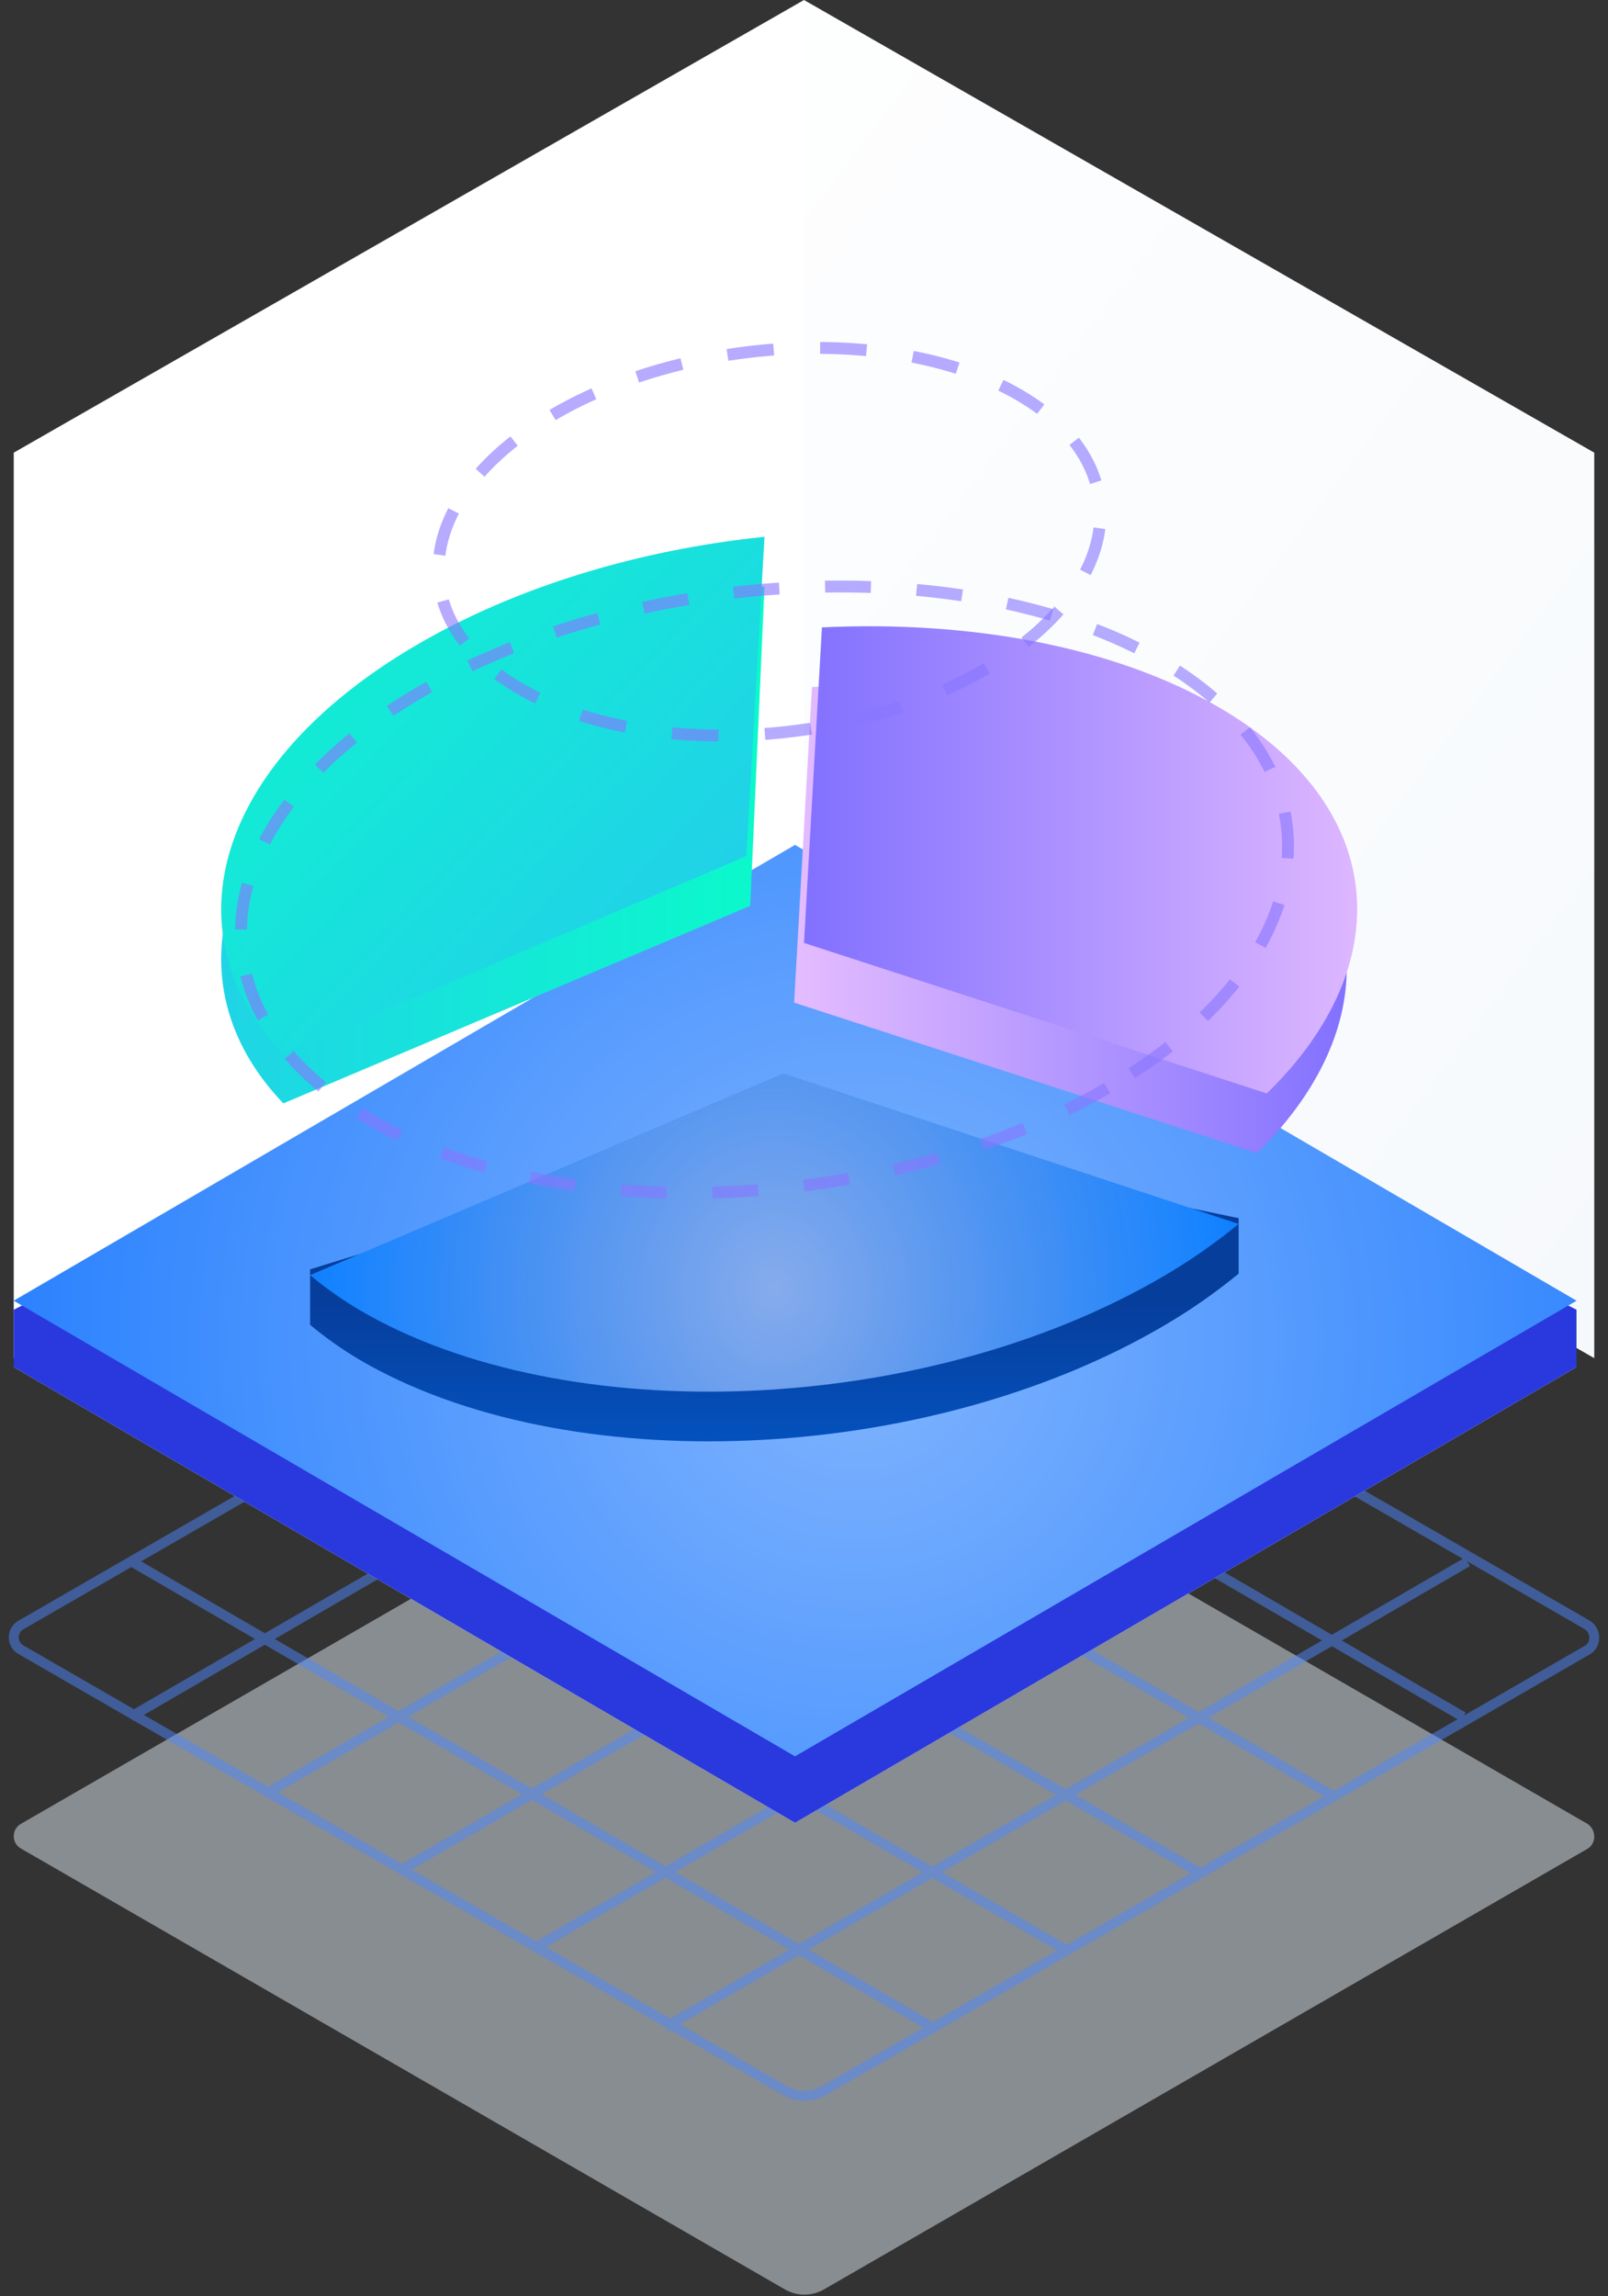 <?xml version="1.0" encoding="UTF-8"?>
<svg width="117px" height="167px" viewBox="0 0 117 167" version="1.1" xmlns="http://www.w3.org/2000/svg" xmlns:xlink="http://www.w3.org/1999/xlink">
    <rect x="0" y="0" width="117" height="167" fill="#333333" stroke="none"/>
    <!-- Generator: Sketch 49.3 (51167) - http://www.bohemiancoding.com/sketch -->
    <title>Group 14</title>
    <desc>Created with Sketch.</desc>
    <defs>
        <linearGradient x1="92.691%" y1="104.867%" x2="-10.964%" y2="-28.357%" id="linearGradient-1">
            <stop stop-color="#F6F9FC" offset="0%"></stop>
            <stop stop-color="#FFFFFF" offset="100%"></stop>
        </linearGradient>
        <linearGradient x1="3288%" y1="2111.891%" x2="619%" y2="132.316%" id="linearGradient-2">
            <stop stop-color="#F6F9FC" offset="0%"></stop>
            <stop stop-color="#FFFFFF" offset="100%"></stop>
        </linearGradient>
        <linearGradient x1="46419.419%" y1="68803%" x2="51901.43%" y2="75970%" id="linearGradient-3">
            <stop stop-color="#2A39DD" offset="0%"></stop>
            <stop stop-color="#2449E7" offset="28%"></stop>
            <stop stop-color="#1670FF" offset="100%"></stop>
        </linearGradient>
        <radialGradient cx="54.049%" cy="54.43%" fx="54.049%" fy="54.43%" r="139.235%" gradientTransform="translate(0.54,0.544),scale(0.583,1),rotate(158.118),translate(-0.54,-0.544)" id="radialGradient-4">
            <stop stop-color="#FFFFFF" stop-opacity="0.5" offset="0%"></stop>
            <stop stop-color="#FFFFFF" stop-opacity="0" offset="100%"></stop>
        </radialGradient>
        <polygon id="path-5" points="113.708 94.598 56.847 127.734 0 94.598 56.847 61.45"></polygon>
        <linearGradient x1="0%" y1="50.009%" x2="100.022%" y2="50.009%" id="linearGradient-6">
            <stop stop-color="#E4BCFF" offset="0%"></stop>
            <stop stop-color="#8271FF" offset="100%"></stop>
        </linearGradient>
        <linearGradient x1="-0.014%" y1="50.006%" x2="100%" y2="50.006%" id="linearGradient-7">
            <stop stop-color="#21D1E8" offset="0%"></stop>
            <stop stop-color="#0BF9CB" offset="100%"></stop>
        </linearGradient>
        <linearGradient x1="50%" y1="50%" x2="50%" y2="165.851%" id="linearGradient-8">
            <stop stop-color="#063E9C" offset="0%"></stop>
            <stop stop-color="#0178FF" offset="100%"></stop>
        </linearGradient>
        <linearGradient x1="0%" y1="50.009%" x2="100.035%" y2="50.009%" id="linearGradient-9">
            <stop stop-color="#8271FF" offset="0%"></stop>
            <stop stop-color="#E4BCFF" offset="100%"></stop>
        </linearGradient>
        <linearGradient x1="88.835%" y1="73.832%" x2="0%" y2="0%" id="linearGradient-10">
            <stop stop-color="#21D1E8" offset="0%"></stop>
            <stop stop-color="#0BF9CB" offset="100%"></stop>
        </linearGradient>
        <radialGradient cx="50%" cy="62.03%" fx="50%" fy="62.03%" r="135.883%" gradientTransform="translate(0.5,0.62),scale(0.342,1),translate(-0.5,-0.62)" id="radialGradient-11">
            <stop stop-color="#0C58DA" offset="0%"></stop>
            <stop stop-color="#0178FF" offset="100%"></stop>
        </radialGradient>
        <radialGradient cx="50%" cy="60.15%" fx="50%" fy="60.15%" r="165.494%" gradientTransform="translate(0.5,0.602),scale(0.342,1),rotate(90),translate(-0.5,-0.602)" id="radialGradient-12">
            <stop stop-color="#FFFFFF" stop-opacity="0.5" offset="0%"></stop>
            <stop stop-color="#FFFFFF" stop-opacity="0" offset="100%"></stop>
        </radialGradient>
        <path d="M40.909,52.775 L6.469,67.432 C7.589,68.368 8.781,69.211 10.033,69.953 C25.041,78.773 51.263,77.668 68.594,67.496 C70.5,66.381 72.318,65.116 74.031,63.713 L40.909,52.775 Z" id="path-13"></path>
    </defs>
    <g id="Page-1" stroke="none" stroke-width="1" fill="none" fill-rule="evenodd">
        <g id="纸贵BaaS_登录后" transform="translate(-662, -3565)">
            <g id="Group-14" transform="translate(663, 3565)">
                <path d="M114.495,132.639 L57.532,99.766 L0.529,132.639 C-0.176,133.031 -0.176,134.05 0.529,134.442 L56.16,166.531 C57.022,167.002 58.041,167.002 58.904,166.531 L114.534,134.442 C115.162,134.05 115.162,133.07 114.495,132.639 Z" id="Shape" fill-opacity="0.5" fill="#DFE8F0"></path>
                <g id="Group" opacity="0.5" transform="translate(0, 85.307)" stroke="#4E87FF" stroke-width="0.72">
                    <path d="M66.878,5.712 L8.519,39.549 M76.611,11.365 L18.252,45.201 M86.344,16.978 L27.985,50.815 M96.078,22.63 L37.718,56.467 M105.772,28.283 L47.412,62.12" id="Shape"></path>
                    <g transform="translate(8.519, 5.712)" id="Shape">
                        <path d="M38.862,0.078 L96.942,33.844 M29.215,5.719 L87.294,39.485 M19.528,11.321 L77.608,45.087 M9.842,16.961 L67.922,50.728 M0.156,22.602 L58.235,56.368"></path>
                    </g>
                    <path d="M114.495,32.873 L57.532,0 L0.529,32.873 C-0.176,33.265 -0.176,34.284 0.529,34.676 L56.16,66.765 C57.022,67.235 58.041,67.235 58.904,66.765 L114.534,34.676 C115.162,34.284 115.162,33.304 114.495,32.873 Z" id="Shape"></path>
                </g>
                <g id="icon-webappdev" fill-rule="nonzero">
                    <polygon id="Shape" fill="#FFFFFF" points="113.708 99.425 56.847 132.567 0 99.425 56.847 66.283"></polygon>
                    <polygon id="Shape" fill="url(#linearGradient-1)" points="115 98.775 57.5 65.854 57.5 0 115 32.921 115 98.775"></polygon>
                    <polygon id="Shape" fill="url(#linearGradient-2)" points="57.5 65.854 0 98.775 0 32.921 57.5 0"></polygon>
                    <polygon id="Shape" fill="url(#linearGradient-3)" points="113.708 95.254 113.708 99.425 56.847 132.567 0 99.425 0 95.254 56.847 66.283 113.708 95.254"></polygon>
                    <g id="Shape">
                        <use fill="#0169FE" fill-rule="evenodd" xlink:href="#path-5"></use>
                        <use fill="url(#radialGradient-4)" fill-rule="evenodd" xlink:href="#path-5"></use>
                    </g>
                </g>
                <g id="Group-10" transform="translate(15.094, 25.303)">
                    <path d="M41.688,47.615 L75.373,58.558 C79.728,54.278 81.927,49.571 81.894,45.039 C81.894,43.315 82.066,41.165 81.726,39.03 C81.118,35.224 76.456,33.118 71.857,30.44 C64.316,26.039 53.651,24.145 42.986,24.663 L41.688,47.615 Z" id="Shape" fill="url(#linearGradient-6)" fill-rule="nonzero"></path>
                    <path d="M38.494,40.575 L39.531,17.351 C30.411,18.287 21.642,20.946 14.217,25.28 C-0.438,33.835 -3.932,46.102 4.521,54.944 L38.494,40.575 Z" id="Shape" fill="url(#linearGradient-7)" fill-rule="nonzero"></path>
                    <path d="M40.909,56.39 L6.469,67.013 L6.469,71.047 C7.589,71.982 8.781,72.825 10.033,73.568 C25.041,82.388 51.263,81.282 68.594,71.111 C70.5,69.996 72.318,68.731 74.031,67.327 L74.031,63.293 L40.909,56.39 Z" id="Shape" fill="url(#linearGradient-8)" fill-rule="nonzero"></path>
                    <path d="M42.406,43.273 L76.081,54.221 C85.777,44.769 84.878,33.245 72.531,26.102 C64.927,21.701 54.454,19.808 43.711,20.326 L42.406,43.273 Z" id="Shape" fill="url(#linearGradient-9)" fill-rule="nonzero"></path>
                    <path d="M38.216,36.96 L39.531,13.736 C30.477,14.672 21.485,17.332 14.114,21.665 C-0.434,30.22 -3.903,42.488 4.488,51.329 L38.216,36.96 Z" id="Shape" fill="url(#linearGradient-10)" fill-rule="nonzero"></path>
                    <g id="Shape" fill-rule="nonzero">
                        <use fill="url(#radialGradient-11)" fill-rule="evenodd" xlink:href="#path-13"></use>
                        <use fill="url(#radialGradient-12)" fill-rule="evenodd" style="mix-blend-mode: soft-light;" xlink:href="#path-13"></use>
                    </g>
                    <path d="M55.653,23.326 C45.623,29.211 30.397,29.851 21.69,24.755 C12.983,19.659 14.077,10.755 24.13,4.869 C34.184,-1.017 49.386,-1.656 58.093,3.44 C66.8,8.536 65.701,17.44 55.653,23.326 Z" id="Shape" stroke="#8876FF" stroke-width="0.864" opacity="0.61" stroke-dasharray="3.384"></path>
                    <path d="M64.47,53.84 C48.556,63.027 24.512,64.048 10.739,56.074 C-3.034,48.1 -1.317,34.174 14.597,24.967 C30.511,15.761 54.555,14.76 68.328,22.733 C82.101,30.707 80.37,44.633 64.47,53.84 Z" id="Shape" stroke="#8876FF" stroke-width="0.864" opacity="0.61" stroke-dasharray="3.334"></path>
                </g>
            </g>
        </g>
    </g>
</svg>